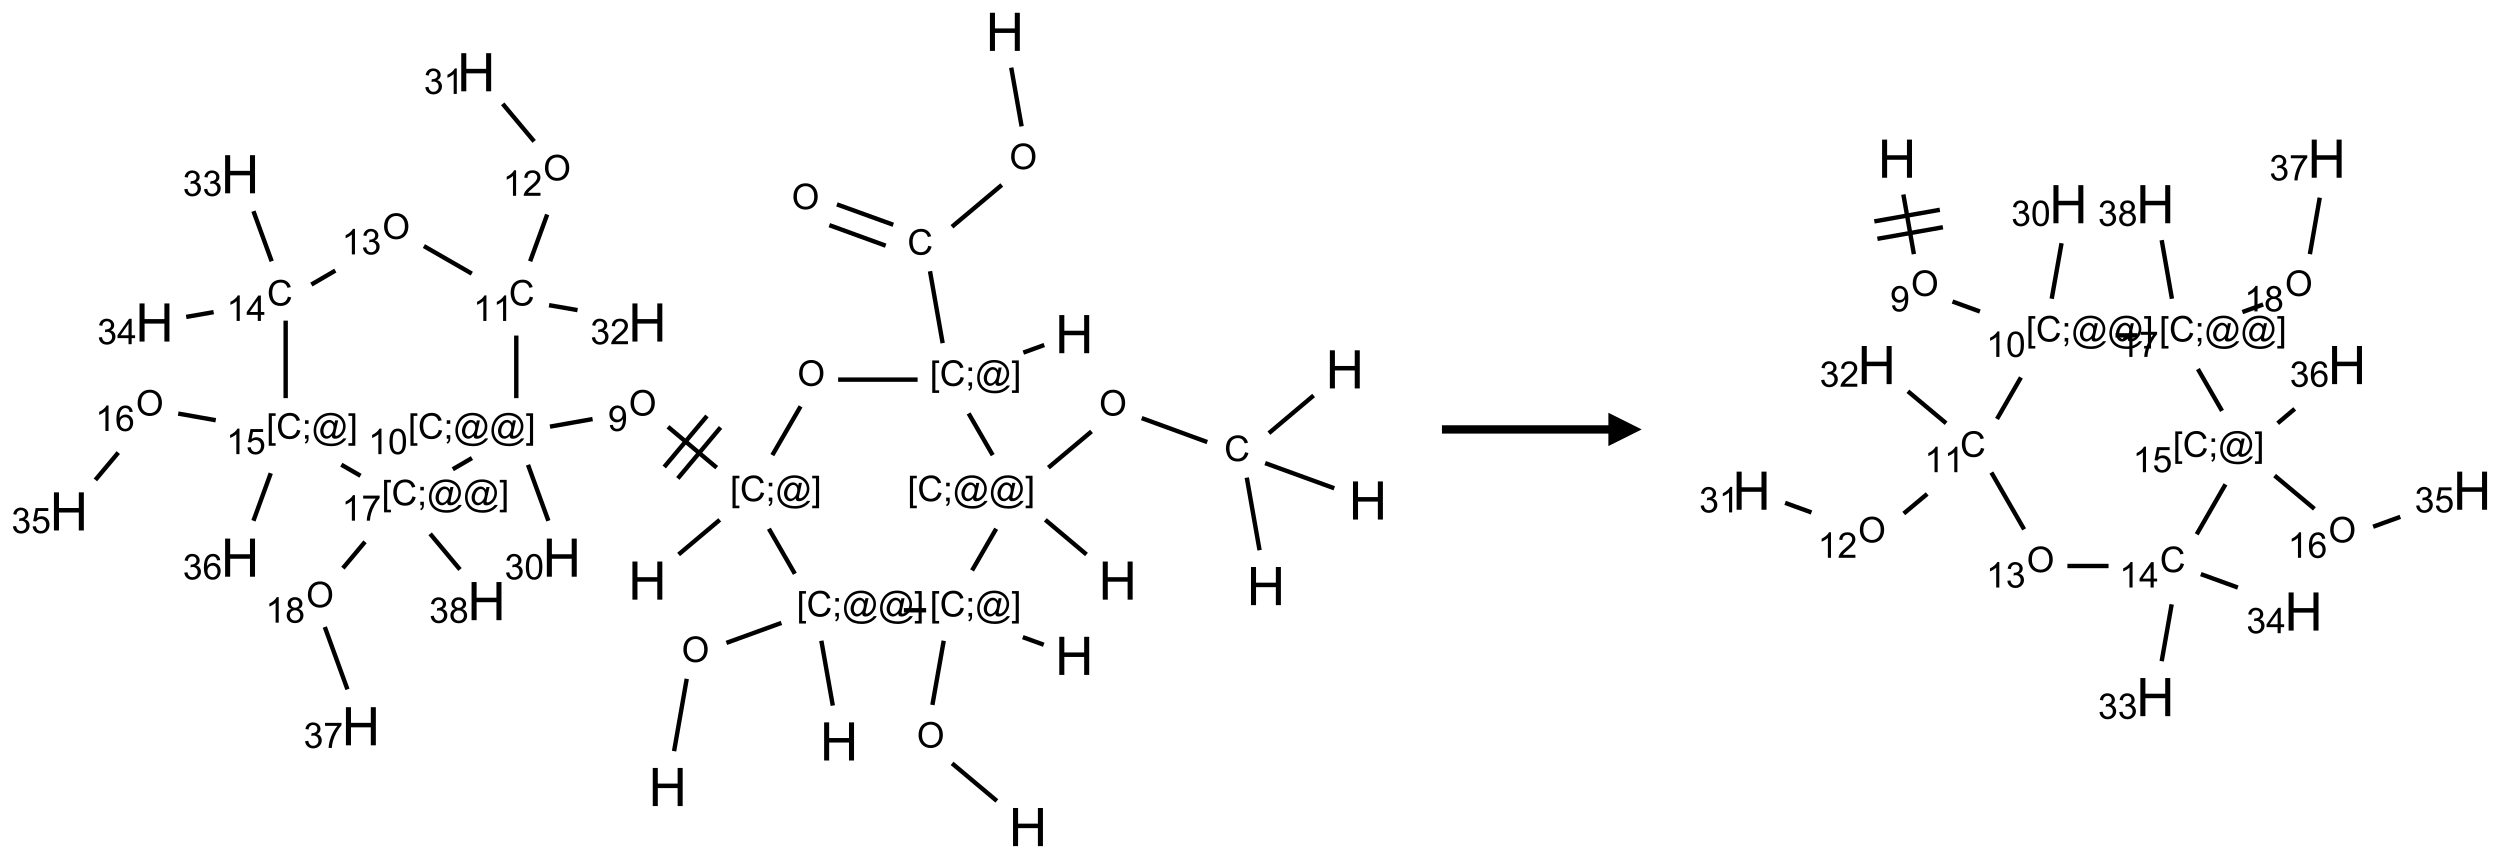 <?xml version="1.0" encoding="UTF-8"?>
<svg xmlns="http://www.w3.org/2000/svg" xmlns:xlink="http://www.w3.org/1999/xlink" width="751" height="258" viewBox="0 0 751 258">
<defs>
<g>
<g id="glyph-0-0">
<path d="M 2 0 L 2 -10 L 10 -10 L 10 0 Z M 2.25 -0.25 L 9.75 -0.25 L 9.75 -9.75 L 2.25 -9.75 Z M 2.25 -0.25 "/>
</g>
<g id="glyph-0-1">
<path d="M 1.281 0 L 1.281 -11.453 L 2.797 -11.453 L 2.797 -6.75 L 8.75 -6.75 L 8.75 -11.453 L 10.266 -11.453 L 10.266 0 L 8.75 0 L 8.75 -5.398 L 2.797 -5.398 L 2.797 0 Z M 1.281 0 "/>
</g>
<g id="glyph-1-0">
<path d="M 1.332 0 L 1.332 -6.668 L 6.668 -6.668 L 6.668 0 Z M 1.5 -0.168 L 6.5 -0.168 L 6.5 -6.5 L 1.5 -6.5 Z M 1.5 -0.168 "/>
</g>
<g id="glyph-1-1">
<path d="M 0.516 -3.719 C 0.516 -4.984 0.855 -5.977 1.535 -6.695 C 2.215 -7.414 3.094 -7.77 4.172 -7.77 C 4.875 -7.77 5.512 -7.602 6.078 -7.266 C 6.645 -6.93 7.074 -6.461 7.371 -5.855 C 7.668 -5.254 7.816 -4.57 7.816 -3.809 C 7.816 -3.035 7.66 -2.34 7.348 -1.73 C 7.035 -1.117 6.594 -0.656 6.02 -0.34 C 5.449 -0.027 4.828 0.129 4.168 0.129 C 3.449 0.129 2.805 -0.043 2.238 -0.391 C 1.672 -0.738 1.246 -1.211 0.953 -1.812 C 0.66 -2.414 0.516 -3.047 0.516 -3.719 Z M 1.559 -3.703 C 1.559 -2.781 1.805 -2.059 2.301 -1.527 C 2.793 -1 3.414 -0.734 4.16 -0.734 C 4.922 -0.734 5.547 -1 6.039 -1.535 C 6.531 -2.07 6.777 -2.828 6.777 -3.812 C 6.777 -4.434 6.672 -4.977 6.461 -5.441 C 6.25 -5.902 5.945 -6.262 5.539 -6.52 C 5.133 -6.773 4.68 -6.902 4.176 -6.902 C 3.461 -6.902 2.848 -6.656 2.332 -6.164 C 1.816 -5.672 1.559 -4.852 1.559 -3.703 Z M 1.559 -3.703 "/>
</g>
<g id="glyph-1-2">
<path d="M 6.27 -2.676 L 7.281 -2.422 C 7.07 -1.594 6.688 -0.961 6.137 -0.523 C 5.586 -0.086 4.914 0.129 4.121 0.129 C 3.297 0.129 2.629 -0.039 2.113 -0.371 C 1.598 -0.707 1.203 -1.191 0.934 -1.828 C 0.664 -2.465 0.531 -3.145 0.531 -3.875 C 0.531 -4.672 0.684 -5.363 0.988 -5.957 C 1.293 -6.547 1.723 -6.996 2.285 -7.305 C 2.844 -7.613 3.461 -7.766 4.137 -7.766 C 4.898 -7.766 5.543 -7.57 6.062 -7.184 C 6.582 -6.793 6.945 -6.246 7.152 -5.543 L 6.156 -5.309 C 5.98 -5.863 5.723 -6.266 5.387 -6.52 C 5.051 -6.773 4.625 -6.902 4.113 -6.902 C 3.527 -6.902 3.039 -6.762 2.645 -6.48 C 2.25 -6.199 1.973 -5.82 1.812 -5.348 C 1.652 -4.871 1.574 -4.383 1.574 -3.879 C 1.574 -3.23 1.668 -2.664 1.855 -2.18 C 2.047 -1.695 2.34 -1.332 2.738 -1.094 C 3.137 -0.855 3.57 -0.734 4.035 -0.734 C 4.602 -0.734 5.082 -0.898 5.473 -1.223 C 5.867 -1.551 6.133 -2.035 6.27 -2.676 Z M 6.27 -2.676 "/>
</g>
<g id="glyph-1-3">
<path d="M 0.723 2.121 L 0.723 -7.637 L 2.793 -7.637 L 2.793 -6.859 L 1.66 -6.859 L 1.66 1.344 L 2.793 1.344 L 2.793 2.121 Z M 0.723 2.121 "/>
</g>
<g id="glyph-1-4">
<path d="M 0.949 -4.465 L 0.949 -5.531 L 2.016 -5.531 L 2.016 -4.465 Z M 0.949 0 L 0.949 -1.066 L 2.016 -1.066 L 2.016 0 C 2.016 0.391 1.945 0.711 1.809 0.949 C 1.668 1.191 1.449 1.379 1.145 1.512 L 0.887 1.109 C 1.082 1.023 1.23 0.895 1.324 0.727 C 1.418 0.559 1.469 0.316 1.48 0 Z M 0.949 0 "/>
</g>
<g id="glyph-1-5">
<path d="M 6.047 -0.848 C 5.82 -0.59 5.57 -0.379 5.289 -0.223 C 5.008 -0.062 4.73 0.016 4.449 0.016 C 4.141 0.016 3.84 -0.074 3.547 -0.254 C 3.254 -0.434 3.02 -0.715 2.836 -1.09 C 2.652 -1.465 2.562 -1.875 2.562 -2.324 C 2.562 -2.875 2.703 -3.43 2.988 -3.98 C 3.27 -4.535 3.621 -4.953 4.043 -5.23 C 4.461 -5.508 4.871 -5.645 5.266 -5.645 C 5.566 -5.645 5.855 -5.566 6.129 -5.41 C 6.402 -5.25 6.641 -5.012 6.84 -4.688 L 7.016 -5.496 L 7.949 -5.496 L 7.199 -2 C 7.094 -1.516 7.043 -1.246 7.043 -1.191 C 7.043 -1.098 7.078 -1.02 7.148 -0.949 C 7.219 -0.883 7.305 -0.848 7.406 -0.848 C 7.59 -0.848 7.832 -0.953 8.129 -1.168 C 8.527 -1.445 8.84 -1.816 9.07 -2.285 C 9.301 -2.75 9.418 -3.234 9.418 -3.73 C 9.418 -4.309 9.27 -4.852 8.973 -5.355 C 8.676 -5.859 8.23 -6.262 7.645 -6.562 C 7.055 -6.863 6.406 -7.016 5.691 -7.016 C 4.879 -7.016 4.137 -6.824 3.465 -6.445 C 2.793 -6.066 2.273 -5.52 1.902 -4.809 C 1.535 -4.098 1.348 -3.34 1.348 -2.527 C 1.348 -1.676 1.535 -0.941 1.902 -0.328 C 2.273 0.285 2.809 0.742 3.508 1.035 C 4.207 1.328 4.984 1.473 5.832 1.473 C 6.742 1.473 7.504 1.32 8.121 1.016 C 8.734 0.711 9.195 0.34 9.5 -0.098 L 10.441 -0.098 C 10.266 0.266 9.961 0.637 9.531 1.016 C 9.102 1.395 8.59 1.695 7.996 1.914 C 7.402 2.133 6.688 2.246 5.848 2.246 C 5.078 2.246 4.367 2.145 3.715 1.949 C 3.066 1.75 2.512 1.453 2.051 1.055 C 1.594 0.656 1.25 0.199 1.016 -0.316 C 0.723 -0.973 0.578 -1.684 0.578 -2.441 C 0.578 -3.289 0.75 -4.098 1.098 -4.863 C 1.523 -5.805 2.125 -6.527 2.902 -7.027 C 3.684 -7.527 4.629 -7.777 5.738 -7.777 C 6.602 -7.777 7.375 -7.602 8.059 -7.246 C 8.746 -6.895 9.285 -6.371 9.684 -5.672 C 10.02 -5.07 10.188 -4.418 10.188 -3.715 C 10.188 -2.707 9.832 -1.812 9.125 -1.031 C 8.492 -0.328 7.801 0.02 7.051 0.02 C 6.812 0.02 6.617 -0.016 6.473 -0.09 C 6.324 -0.16 6.215 -0.266 6.145 -0.402 C 6.102 -0.488 6.066 -0.637 6.047 -0.848 Z M 3.527 -2.262 C 3.527 -1.785 3.641 -1.414 3.863 -1.152 C 4.09 -0.887 4.348 -0.754 4.641 -0.754 C 4.836 -0.754 5.039 -0.812 5.254 -0.93 C 5.469 -1.047 5.676 -1.219 5.871 -1.449 C 6.066 -1.676 6.23 -1.969 6.355 -2.32 C 6.48 -2.672 6.543 -3.027 6.543 -3.379 C 6.543 -3.852 6.426 -4.219 6.191 -4.48 C 5.957 -4.738 5.672 -4.871 5.332 -4.871 C 5.109 -4.871 4.902 -4.812 4.707 -4.699 C 4.512 -4.586 4.32 -4.406 4.137 -4.156 C 3.953 -3.906 3.805 -3.602 3.691 -3.246 C 3.582 -2.887 3.527 -2.559 3.527 -2.262 Z M 3.527 -2.262 "/>
</g>
<g id="glyph-1-6">
<path d="M 2.27 2.121 L 0.203 2.121 L 0.203 1.344 L 1.332 1.344 L 1.332 -6.859 L 0.203 -6.859 L 0.203 -7.637 L 2.27 -7.637 Z M 2.27 2.121 "/>
</g>
<g id="glyph-1-7">
<path d="M 0.582 -1.766 L 1.484 -1.848 C 1.562 -1.426 1.707 -1.117 1.922 -0.926 C 2.137 -0.734 2.414 -0.641 2.75 -0.641 C 3.039 -0.641 3.289 -0.707 3.508 -0.84 C 3.727 -0.973 3.902 -1.148 4.043 -1.367 C 4.18 -1.586 4.297 -1.887 4.391 -2.262 C 4.484 -2.637 4.531 -3.016 4.531 -3.406 C 4.531 -3.449 4.531 -3.512 4.527 -3.594 C 4.34 -3.297 4.082 -3.055 3.758 -2.867 C 3.434 -2.68 3.082 -2.59 2.703 -2.59 C 2.07 -2.59 1.535 -2.816 1.098 -3.277 C 0.66 -3.734 0.441 -4.34 0.441 -5.09 C 0.441 -5.863 0.672 -6.484 1.129 -6.957 C 1.586 -7.43 2.156 -7.668 2.844 -7.668 C 3.34 -7.668 3.793 -7.531 4.207 -7.266 C 4.617 -7 4.93 -6.617 5.145 -6.121 C 5.355 -5.629 5.465 -4.91 5.465 -3.973 C 5.465 -2.996 5.359 -2.223 5.145 -1.645 C 4.934 -1.066 4.617 -0.625 4.199 -0.324 C 3.781 -0.02 3.293 0.129 2.73 0.129 C 2.133 0.129 1.645 -0.035 1.266 -0.367 C 0.887 -0.699 0.66 -1.164 0.582 -1.766 Z M 4.422 -5.137 C 4.422 -5.676 4.277 -6.102 3.992 -6.418 C 3.707 -6.734 3.359 -6.891 2.957 -6.891 C 2.543 -6.891 2.18 -6.719 1.871 -6.379 C 1.562 -6.039 1.406 -5.598 1.406 -5.059 C 1.406 -4.57 1.555 -4.176 1.848 -3.871 C 2.141 -3.566 2.5 -3.418 2.934 -3.418 C 3.367 -3.418 3.723 -3.57 4.004 -3.871 C 4.281 -4.176 4.422 -4.598 4.422 -5.137 Z M 4.422 -5.137 "/>
</g>
<g id="glyph-1-8">
<path d="M 3.973 0 L 3.035 0 L 3.035 -5.973 C 2.809 -5.758 2.516 -5.543 2.148 -5.328 C 1.781 -5.113 1.453 -4.953 1.16 -4.844 L 1.16 -5.75 C 1.684 -5.996 2.145 -6.297 2.535 -6.645 C 2.93 -6.996 3.207 -7.336 3.371 -7.668 L 3.973 -7.668 Z M 3.973 0 "/>
</g>
<g id="glyph-1-9">
<path d="M 0.441 -3.766 C 0.441 -4.668 0.535 -5.395 0.723 -5.945 C 0.906 -6.496 1.184 -6.922 1.551 -7.219 C 1.918 -7.516 2.375 -7.668 2.934 -7.668 C 3.344 -7.668 3.703 -7.586 4.012 -7.418 C 4.32 -7.254 4.574 -7.016 4.777 -6.707 C 4.977 -6.395 5.137 -6.016 5.25 -5.57 C 5.363 -5.125 5.422 -4.523 5.422 -3.766 C 5.422 -2.871 5.328 -2.148 5.145 -1.598 C 4.961 -1.047 4.688 -0.621 4.32 -0.32 C 3.953 -0.02 3.492 0.129 2.934 0.129 C 2.195 0.129 1.617 -0.133 1.199 -0.66 C 0.695 -1.297 0.441 -2.332 0.441 -3.766 Z M 1.406 -3.766 C 1.406 -2.512 1.555 -1.68 1.848 -1.262 C 2.141 -0.848 2.5 -0.641 2.934 -0.641 C 3.363 -0.641 3.727 -0.848 4.02 -1.266 C 4.312 -1.684 4.457 -2.516 4.457 -3.766 C 4.457 -5.023 4.312 -5.859 4.02 -6.27 C 3.727 -6.684 3.359 -6.891 2.922 -6.891 C 2.492 -6.891 2.148 -6.707 1.891 -6.344 C 1.566 -5.879 1.406 -5.02 1.406 -3.766 Z M 1.406 -3.766 "/>
</g>
<g id="glyph-1-10">
<path d="M 0.449 -2.016 L 1.387 -2.141 C 1.492 -1.609 1.676 -1.227 1.934 -0.992 C 2.191 -0.758 2.508 -0.641 2.879 -0.641 C 3.32 -0.641 3.695 -0.793 3.996 -1.098 C 4.301 -1.402 4.453 -1.781 4.453 -2.234 C 4.453 -2.664 4.312 -3.02 4.031 -3.301 C 3.75 -3.578 3.391 -3.719 2.957 -3.719 C 2.781 -3.719 2.562 -3.684 2.297 -3.613 L 2.402 -4.438 C 2.465 -4.43 2.516 -4.426 2.551 -4.426 C 2.949 -4.426 3.312 -4.531 3.629 -4.738 C 3.949 -4.949 4.109 -5.27 4.109 -5.703 C 4.109 -6.047 3.992 -6.332 3.762 -6.559 C 3.527 -6.785 3.227 -6.895 2.859 -6.895 C 2.496 -6.895 2.191 -6.781 1.949 -6.551 C 1.707 -6.324 1.547 -5.98 1.48 -5.52 L 0.543 -5.688 C 0.656 -6.316 0.918 -6.805 1.324 -7.148 C 1.73 -7.492 2.234 -7.668 2.84 -7.668 C 3.254 -7.668 3.641 -7.578 3.988 -7.398 C 4.34 -7.219 4.609 -6.977 4.793 -6.668 C 4.98 -6.359 5.074 -6.031 5.074 -5.684 C 5.074 -5.352 4.984 -5.051 4.809 -4.781 C 4.629 -4.512 4.367 -4.297 4.02 -4.137 C 4.473 -4.031 4.824 -3.816 5.074 -3.488 C 5.324 -3.16 5.449 -2.75 5.449 -2.254 C 5.449 -1.59 5.203 -1.023 4.719 -0.559 C 4.234 -0.098 3.617 0.137 2.875 0.137 C 2.203 0.137 1.648 -0.062 1.207 -0.465 C 0.762 -0.863 0.512 -1.379 0.449 -2.016 Z M 0.449 -2.016 "/>
</g>
<g id="glyph-1-11">
<path d="M 5.371 -0.902 L 5.371 0 L 0.324 0 C 0.316 -0.227 0.352 -0.441 0.434 -0.652 C 0.562 -0.996 0.766 -1.332 1.051 -1.668 C 1.332 -2 1.742 -2.387 2.277 -2.824 C 3.105 -3.504 3.668 -4.043 3.957 -4.441 C 4.25 -4.84 4.395 -5.215 4.395 -5.566 C 4.395 -5.938 4.262 -6.254 3.996 -6.508 C 3.73 -6.762 3.387 -6.891 2.957 -6.891 C 2.508 -6.891 2.145 -6.754 1.875 -6.484 C 1.605 -6.215 1.469 -5.84 1.465 -5.359 L 0.5 -5.457 C 0.566 -6.176 0.812 -6.727 1.246 -7.102 C 1.676 -7.477 2.254 -7.668 2.98 -7.668 C 3.711 -7.668 4.293 -7.465 4.719 -7.059 C 5.145 -6.652 5.359 -6.148 5.359 -5.547 C 5.359 -5.242 5.297 -4.941 5.172 -4.645 C 5.047 -4.352 4.84 -4.039 4.551 -3.715 C 4.262 -3.387 3.777 -2.938 3.105 -2.371 C 2.543 -1.898 2.18 -1.578 2.02 -1.41 C 1.859 -1.242 1.73 -1.07 1.625 -0.902 Z M 5.371 -0.902 "/>
</g>
<g id="glyph-1-12">
<path d="M 3.449 0 L 3.449 -1.828 L 0.137 -1.828 L 0.137 -2.688 L 3.621 -7.637 L 4.387 -7.637 L 4.387 -2.688 L 5.418 -2.688 L 5.418 -1.828 L 4.387 -1.828 L 4.387 0 Z M 3.449 -2.688 L 3.449 -6.129 L 1.059 -2.688 Z M 3.449 -2.688 "/>
</g>
<g id="glyph-1-13">
<path d="M 0.441 -2 L 1.426 -2.082 C 1.5 -1.605 1.668 -1.242 1.934 -1.004 C 2.199 -0.762 2.52 -0.641 2.895 -0.641 C 3.348 -0.641 3.73 -0.812 4.043 -1.152 C 4.355 -1.492 4.512 -1.941 4.512 -2.504 C 4.512 -3.039 4.359 -3.461 4.059 -3.77 C 3.758 -4.078 3.367 -4.234 2.879 -4.234 C 2.578 -4.234 2.305 -4.164 2.062 -4.027 C 1.82 -3.891 1.629 -3.715 1.488 -3.496 L 0.609 -3.609 L 1.348 -7.531 L 5.145 -7.531 L 5.145 -6.637 L 2.098 -6.637 L 1.688 -4.582 C 2.145 -4.902 2.625 -5.062 3.129 -5.062 C 3.797 -5.062 4.359 -4.832 4.816 -4.371 C 5.277 -3.91 5.504 -3.312 5.504 -2.59 C 5.504 -1.898 5.305 -1.301 4.902 -0.797 C 4.41 -0.18 3.742 0.129 2.895 0.129 C 2.199 0.129 1.633 -0.062 1.195 -0.453 C 0.758 -0.844 0.504 -1.359 0.441 -2 Z M 0.441 -2 "/>
</g>
<g id="glyph-1-14">
<path d="M 5.309 -5.766 L 4.375 -5.691 C 4.293 -6.059 4.172 -6.328 4.02 -6.496 C 3.766 -6.762 3.453 -6.895 3.082 -6.895 C 2.785 -6.895 2.523 -6.812 2.297 -6.645 C 2 -6.43 1.77 -6.117 1.598 -5.703 C 1.43 -5.289 1.34 -4.703 1.332 -3.938 C 1.559 -4.281 1.836 -4.535 2.16 -4.703 C 2.488 -4.871 2.828 -4.953 3.188 -4.953 C 3.812 -4.953 4.344 -4.723 4.785 -4.262 C 5.223 -3.801 5.441 -3.207 5.441 -2.48 C 5.441 -2 5.34 -1.555 5.133 -1.145 C 4.926 -0.73 4.641 -0.418 4.281 -0.199 C 3.922 0.02 3.512 0.129 3.051 0.129 C 2.27 0.129 1.633 -0.156 1.141 -0.73 C 0.648 -1.305 0.402 -2.254 0.402 -3.574 C 0.402 -5.051 0.672 -6.121 1.219 -6.793 C 1.695 -7.375 2.336 -7.668 3.141 -7.668 C 3.742 -7.668 4.234 -7.5 4.617 -7.16 C 5 -6.824 5.23 -6.359 5.309 -5.766 Z M 1.48 -2.473 C 1.48 -2.152 1.547 -1.844 1.684 -1.547 C 1.82 -1.25 2.016 -1.027 2.262 -0.871 C 2.508 -0.719 2.766 -0.641 3.035 -0.641 C 3.434 -0.641 3.773 -0.801 4.059 -1.121 C 4.344 -1.441 4.484 -1.875 4.484 -2.422 C 4.484 -2.949 4.344 -3.367 4.062 -3.668 C 3.781 -3.973 3.426 -4.125 3 -4.125 C 2.578 -4.125 2.219 -3.973 1.922 -3.668 C 1.625 -3.363 1.48 -2.969 1.48 -2.473 Z M 1.48 -2.473 "/>
</g>
<g id="glyph-1-15">
<path d="M 0.504 -6.637 L 0.504 -7.535 L 5.449 -7.535 L 5.449 -6.809 C 4.961 -6.289 4.48 -5.602 4.004 -4.746 C 3.527 -3.887 3.156 -3.004 2.895 -2.098 C 2.707 -1.461 2.59 -0.762 2.535 0 L 1.574 0 C 1.582 -0.602 1.703 -1.328 1.926 -2.176 C 2.152 -3.027 2.477 -3.848 2.898 -4.637 C 3.32 -5.426 3.77 -6.094 4.246 -6.637 Z M 0.504 -6.637 "/>
</g>
<g id="glyph-1-16">
<path d="M 1.887 -4.141 C 1.496 -4.281 1.207 -4.484 1.02 -4.75 C 0.832 -5.016 0.738 -5.328 0.738 -5.699 C 0.738 -6.254 0.938 -6.719 1.34 -7.098 C 1.738 -7.477 2.27 -7.668 2.934 -7.668 C 3.598 -7.668 4.137 -7.473 4.543 -7.086 C 4.949 -6.699 5.152 -6.227 5.152 -5.672 C 5.152 -5.316 5.059 -5.008 4.871 -4.746 C 4.688 -4.484 4.406 -4.281 4.027 -4.141 C 4.496 -3.988 4.852 -3.742 5.098 -3.402 C 5.34 -3.062 5.465 -2.656 5.465 -2.184 C 5.465 -1.531 5.234 -0.98 4.77 -0.535 C 4.309 -0.09 3.703 0.129 2.949 0.129 C 2.195 0.129 1.586 -0.094 1.125 -0.539 C 0.664 -0.984 0.434 -1.543 0.434 -2.207 C 0.434 -2.703 0.559 -3.121 0.809 -3.457 C 1.062 -3.793 1.422 -4.02 1.887 -4.141 Z M 1.699 -5.73 C 1.699 -5.367 1.812 -5.074 2.047 -4.844 C 2.281 -4.613 2.582 -4.5 2.953 -4.5 C 3.312 -4.5 3.609 -4.613 3.84 -4.84 C 4.07 -5.066 4.188 -5.348 4.188 -5.676 C 4.188 -6.02 4.07 -6.309 3.832 -6.543 C 3.594 -6.777 3.297 -6.895 2.941 -6.895 C 2.586 -6.895 2.289 -6.781 2.051 -6.551 C 1.816 -6.324 1.699 -6.047 1.699 -5.73 Z M 1.395 -2.203 C 1.395 -1.938 1.461 -1.676 1.586 -1.426 C 1.711 -1.176 1.902 -0.984 2.152 -0.848 C 2.402 -0.711 2.672 -0.641 2.957 -0.641 C 3.406 -0.641 3.777 -0.785 4.066 -1.074 C 4.359 -1.363 4.504 -1.727 4.504 -2.172 C 4.504 -2.625 4.355 -2.996 4.055 -3.293 C 3.754 -3.586 3.379 -3.734 2.926 -3.734 C 2.484 -3.734 2.121 -3.59 1.832 -3.297 C 1.543 -3.004 1.395 -2.641 1.395 -2.203 Z M 1.395 -2.203 "/>
</g>
</g>
</defs>
<path fill="none" stroke-width="0.033" stroke-linecap="butt" stroke-linejoin="miter" stroke="rgb(0%, 0%, 0%)" stroke-opacity="1" stroke-miterlimit="10" d="M 7.077 0.269 L 7.155 0.71 " transform="matrix(40, 0, 0, 40, 20.693, 9.561)"/>
<path fill="none" stroke-width="0.033" stroke-linecap="butt" stroke-linejoin="miter" stroke="rgb(0%, 0%, 0%)" stroke-opacity="1" stroke-miterlimit="10" d="M 7.006 1.15 L 6.632 1.464 " transform="matrix(40, 0, 0, 40, 20.693, 9.561)"/>
<path fill="none" stroke-width="0.033" stroke-linecap="butt" stroke-linejoin="miter" stroke="rgb(0%, 0%, 0%)" stroke-opacity="1" stroke-miterlimit="10" d="M 6.191 1.449 L 5.768 1.296 " transform="matrix(40, 0, 0, 40, 20.693, 9.561)"/>
<path fill="none" stroke-width="0.033" stroke-linecap="butt" stroke-linejoin="miter" stroke="rgb(0%, 0%, 0%)" stroke-opacity="1" stroke-miterlimit="10" d="M 6.134 1.606 L 5.711 1.452 " transform="matrix(40, 0, 0, 40, 20.693, 9.561)"/>
<path fill="none" stroke-width="0.033" stroke-linecap="butt" stroke-linejoin="miter" stroke="rgb(0%, 0%, 0%)" stroke-opacity="1" stroke-miterlimit="10" d="M 6.467 1.798 L 6.562 2.338 " transform="matrix(40, 0, 0, 40, 20.693, 9.561)"/>
<path fill="none" stroke-width="0.033" stroke-linecap="butt" stroke-linejoin="miter" stroke="rgb(0%, 0%, 0%)" stroke-opacity="1" stroke-miterlimit="10" d="M 7.168 2.409 L 7.325 2.352 " transform="matrix(40, 0, 0, 40, 20.693, 9.561)"/>
<path fill="none" stroke-width="0.033" stroke-linecap="butt" stroke-linejoin="miter" stroke="rgb(0%, 0%, 0%)" stroke-opacity="1" stroke-miterlimit="10" d="M 6.374 2.612 L 5.777 2.612 " transform="matrix(40, 0, 0, 40, 20.693, 9.561)"/>
<path fill="none" stroke-width="0.033" stroke-linecap="butt" stroke-linejoin="miter" stroke="rgb(0%, 0%, 0%)" stroke-opacity="1" stroke-miterlimit="10" d="M 5.495 2.813 L 5.283 3.179 " transform="matrix(40, 0, 0, 40, 20.693, 9.561)"/>
<path fill="none" stroke-width="0.033" stroke-linecap="butt" stroke-linejoin="miter" stroke="rgb(0%, 0%, 0%)" stroke-opacity="1" stroke-miterlimit="10" d="M 4.888 3.665 L 4.579 3.925 " transform="matrix(40, 0, 0, 40, 20.693, 9.561)"/>
<path fill="none" stroke-width="0.033" stroke-linecap="butt" stroke-linejoin="miter" stroke="rgb(0%, 0%, 0%)" stroke-opacity="1" stroke-miterlimit="10" d="M 4.865 3.273 L 4.499 2.966 " transform="matrix(40, 0, 0, 40, 20.693, 9.561)"/>
<path fill="none" stroke-width="0.033" stroke-linecap="butt" stroke-linejoin="miter" stroke="rgb(0%, 0%, 0%)" stroke-opacity="1" stroke-miterlimit="10" d="M 4.792 2.885 L 4.471 3.268 " transform="matrix(40, 0, 0, 40, 20.693, 9.561)"/>
<path fill="none" stroke-width="0.033" stroke-linecap="butt" stroke-linejoin="miter" stroke="rgb(0%, 0%, 0%)" stroke-opacity="1" stroke-miterlimit="10" d="M 4.894 2.971 L 4.573 3.354 " transform="matrix(40, 0, 0, 40, 20.693, 9.561)"/>
<path fill="none" stroke-width="0.033" stroke-linecap="butt" stroke-linejoin="miter" stroke="rgb(0%, 0%, 0%)" stroke-opacity="1" stroke-miterlimit="10" d="M 3.933 2.908 L 3.613 2.965 " transform="matrix(40, 0, 0, 40, 20.693, 9.561)"/>
<path fill="none" stroke-width="0.033" stroke-linecap="butt" stroke-linejoin="miter" stroke="rgb(0%, 0%, 0%)" stroke-opacity="1" stroke-miterlimit="10" d="M 3.448 3.252 L 3.601 3.672 " transform="matrix(40, 0, 0, 40, 20.693, 9.561)"/>
<path fill="none" stroke-width="0.033" stroke-linecap="butt" stroke-linejoin="miter" stroke="rgb(0%, 0%, 0%)" stroke-opacity="1" stroke-miterlimit="10" d="M 3.36 2.751 L 3.36 2.281 " transform="matrix(40, 0, 0, 40, 20.693, 9.561)"/>
<path fill="none" stroke-width="0.033" stroke-linecap="butt" stroke-linejoin="miter" stroke="rgb(0%, 0%, 0%)" stroke-opacity="1" stroke-miterlimit="10" d="M 3.464 1.723 L 3.592 1.372 " transform="matrix(40, 0, 0, 40, 20.693, 9.561)"/>
<path fill="none" stroke-width="0.033" stroke-linecap="butt" stroke-linejoin="miter" stroke="rgb(0%, 0%, 0%)" stroke-opacity="1" stroke-miterlimit="10" d="M 3.494 0.823 L 3.258 0.541 " transform="matrix(40, 0, 0, 40, 20.693, 9.561)"/>
<path fill="none" stroke-width="0.033" stroke-linecap="butt" stroke-linejoin="miter" stroke="rgb(0%, 0%, 0%)" stroke-opacity="1" stroke-miterlimit="10" d="M 3.606 2.053 L 3.82 2.09 " transform="matrix(40, 0, 0, 40, 20.693, 9.561)"/>
<path fill="none" stroke-width="0.033" stroke-linecap="butt" stroke-linejoin="miter" stroke="rgb(0%, 0%, 0%)" stroke-opacity="1" stroke-miterlimit="10" d="M 3.026 1.816 L 2.666 1.609 " transform="matrix(40, 0, 0, 40, 20.693, 9.561)"/>
<path fill="none" stroke-width="0.033" stroke-linecap="butt" stroke-linejoin="miter" stroke="rgb(0%, 0%, 0%)" stroke-opacity="1" stroke-miterlimit="10" d="M 2.001 1.793 L 1.821 1.898 " transform="matrix(40, 0, 0, 40, 20.693, 9.561)"/>
<path fill="none" stroke-width="0.033" stroke-linecap="butt" stroke-linejoin="miter" stroke="rgb(0%, 0%, 0%)" stroke-opacity="1" stroke-miterlimit="10" d="M 1.523 1.723 L 1.386 1.347 " transform="matrix(40, 0, 0, 40, 20.693, 9.561)"/>
<path fill="none" stroke-width="0.033" stroke-linecap="butt" stroke-linejoin="miter" stroke="rgb(0%, 0%, 0%)" stroke-opacity="1" stroke-miterlimit="10" d="M 1.087 2.105 L 0.881 2.141 " transform="matrix(40, 0, 0, 40, 20.693, 9.561)"/>
<path fill="none" stroke-width="0.033" stroke-linecap="butt" stroke-linejoin="miter" stroke="rgb(0%, 0%, 0%)" stroke-opacity="1" stroke-miterlimit="10" d="M 1.628 2.169 L 1.628 2.751 " transform="matrix(40, 0, 0, 40, 20.693, 9.561)"/>
<path fill="none" stroke-width="0.033" stroke-linecap="butt" stroke-linejoin="miter" stroke="rgb(0%, 0%, 0%)" stroke-opacity="1" stroke-miterlimit="10" d="M 1.103 2.917 L 0.821 2.867 " transform="matrix(40, 0, 0, 40, 20.693, 9.561)"/>
<path fill="none" stroke-width="0.033" stroke-linecap="butt" stroke-linejoin="miter" stroke="rgb(0%, 0%, 0%)" stroke-opacity="1" stroke-miterlimit="10" d="M 0.371 3.16 L 0.199 3.365 " transform="matrix(40, 0, 0, 40, 20.693, 9.561)"/>
<path fill="none" stroke-width="0.033" stroke-linecap="butt" stroke-linejoin="miter" stroke="rgb(0%, 0%, 0%)" stroke-opacity="1" stroke-miterlimit="10" d="M 1.516 3.315 L 1.386 3.672 " transform="matrix(40, 0, 0, 40, 20.693, 9.561)"/>
<path fill="none" stroke-width="0.033" stroke-linecap="butt" stroke-linejoin="miter" stroke="rgb(0%, 0%, 0%)" stroke-opacity="1" stroke-miterlimit="10" d="M 2.046 3.251 L 2.19 3.334 " transform="matrix(40, 0, 0, 40, 20.693, 9.561)"/>
<path fill="none" stroke-width="0.033" stroke-linecap="butt" stroke-linejoin="miter" stroke="rgb(0%, 0%, 0%)" stroke-opacity="1" stroke-miterlimit="10" d="M 2.883 3.285 L 3.027 3.201 " transform="matrix(40, 0, 0, 40, 20.693, 9.561)"/>
<path fill="none" stroke-width="0.033" stroke-linecap="butt" stroke-linejoin="miter" stroke="rgb(0%, 0%, 0%)" stroke-opacity="1" stroke-miterlimit="10" d="M 2.224 3.83 L 2.058 4.028 " transform="matrix(40, 0, 0, 40, 20.693, 9.561)"/>
<path fill="none" stroke-width="0.033" stroke-linecap="butt" stroke-linejoin="miter" stroke="rgb(0%, 0%, 0%)" stroke-opacity="1" stroke-miterlimit="10" d="M 1.922 4.47 L 2.092 4.938 " transform="matrix(40, 0, 0, 40, 20.693, 9.561)"/>
<path fill="none" stroke-width="0.033" stroke-linecap="butt" stroke-linejoin="miter" stroke="rgb(0%, 0%, 0%)" stroke-opacity="1" stroke-miterlimit="10" d="M 2.713 3.77 L 2.937 4.038 " transform="matrix(40, 0, 0, 40, 20.693, 9.561)"/>
<path fill="none" stroke-width="0.033" stroke-linecap="butt" stroke-linejoin="miter" stroke="rgb(0%, 0%, 0%)" stroke-opacity="1" stroke-miterlimit="10" d="M 5.257 3.732 L 5.452 4.07 " transform="matrix(40, 0, 0, 40, 20.693, 9.561)"/>
<path fill="none" stroke-width="0.033" stroke-linecap="butt" stroke-linejoin="miter" stroke="rgb(0%, 0%, 0%)" stroke-opacity="1" stroke-miterlimit="10" d="M 5.651 4.573 L 5.737 5.06 " transform="matrix(40, 0, 0, 40, 20.693, 9.561)"/>
<path fill="none" stroke-width="0.033" stroke-linecap="butt" stroke-linejoin="miter" stroke="rgb(0%, 0%, 0%)" stroke-opacity="1" stroke-miterlimit="10" d="M 5.351 4.439 L 4.938 4.589 " transform="matrix(40, 0, 0, 40, 20.693, 9.561)"/>
<path fill="none" stroke-width="0.033" stroke-linecap="butt" stroke-linejoin="miter" stroke="rgb(0%, 0%, 0%)" stroke-opacity="1" stroke-miterlimit="10" d="M 4.64 4.859 L 4.545 5.402 " transform="matrix(40, 0, 0, 40, 20.693, 9.561)"/>
<path fill="none" stroke-width="0.033" stroke-linecap="butt" stroke-linejoin="miter" stroke="rgb(0%, 0%, 0%)" stroke-opacity="1" stroke-miterlimit="10" d="M 6.271 4.344 L 6.438 4.344 " transform="matrix(40, 0, 0, 40, 20.693, 9.561)"/>
<path fill="none" stroke-width="0.033" stroke-linecap="butt" stroke-linejoin="miter" stroke="rgb(0%, 0%, 0%)" stroke-opacity="1" stroke-miterlimit="10" d="M 7.164 4.546 L 7.321 4.603 " transform="matrix(40, 0, 0, 40, 20.693, 9.561)"/>
<path fill="none" stroke-width="0.033" stroke-linecap="butt" stroke-linejoin="miter" stroke="rgb(0%, 0%, 0%)" stroke-opacity="1" stroke-miterlimit="10" d="M 6.57 4.573 L 6.485 5.055 " transform="matrix(40, 0, 0, 40, 20.693, 9.561)"/>
<path fill="none" stroke-width="0.033" stroke-linecap="butt" stroke-linejoin="miter" stroke="rgb(0%, 0%, 0%)" stroke-opacity="1" stroke-miterlimit="10" d="M 6.633 5.494 L 6.969 5.776 " transform="matrix(40, 0, 0, 40, 20.693, 9.561)"/>
<path fill="none" stroke-width="0.033" stroke-linecap="butt" stroke-linejoin="miter" stroke="rgb(0%, 0%, 0%)" stroke-opacity="1" stroke-miterlimit="10" d="M 6.783 4.045 L 6.964 3.732 " transform="matrix(40, 0, 0, 40, 20.693, 9.561)"/>
<path fill="none" stroke-width="0.033" stroke-linecap="butt" stroke-linejoin="miter" stroke="rgb(0%, 0%, 0%)" stroke-opacity="1" stroke-miterlimit="10" d="M 6.938 3.179 L 6.757 2.866 " transform="matrix(40, 0, 0, 40, 20.693, 9.561)"/>
<path fill="none" stroke-width="0.033" stroke-linecap="butt" stroke-linejoin="miter" stroke="rgb(0%, 0%, 0%)" stroke-opacity="1" stroke-miterlimit="10" d="M 7.333 3.665 L 7.642 3.925 " transform="matrix(40, 0, 0, 40, 20.693, 9.561)"/>
<path fill="none" stroke-width="0.033" stroke-linecap="butt" stroke-linejoin="miter" stroke="rgb(0%, 0%, 0%)" stroke-opacity="1" stroke-miterlimit="10" d="M 7.356 3.273 L 7.68 3.001 " transform="matrix(40, 0, 0, 40, 20.693, 9.561)"/>
<path fill="none" stroke-width="0.033" stroke-linecap="butt" stroke-linejoin="miter" stroke="rgb(0%, 0%, 0%)" stroke-opacity="1" stroke-miterlimit="10" d="M 8.057 2.901 L 8.549 3.081 " transform="matrix(40, 0, 0, 40, 20.693, 9.561)"/>
<path fill="none" stroke-width="0.033" stroke-linecap="butt" stroke-linejoin="miter" stroke="rgb(0%, 0%, 0%)" stroke-opacity="1" stroke-miterlimit="10" d="M 8.846 3.348 L 8.942 3.893 " transform="matrix(40, 0, 0, 40, 20.693, 9.561)"/>
<path fill="none" stroke-width="0.033" stroke-linecap="butt" stroke-linejoin="miter" stroke="rgb(0%, 0%, 0%)" stroke-opacity="1" stroke-miterlimit="10" d="M 9.012 3.014 L 9.348 2.731 " transform="matrix(40, 0, 0, 40, 20.693, 9.561)"/>
<path fill="none" stroke-width="0.033" stroke-linecap="butt" stroke-linejoin="miter" stroke="rgb(0%, 0%, 0%)" stroke-opacity="1" stroke-miterlimit="10" d="M 8.984 3.239 L 9.503 3.428 " transform="matrix(40, 0, 0, 40, 20.693, 9.561)"/>
<g fill="rgb(0%, 0%, 0%)" fill-opacity="1">
<use xlink:href="#glyph-0-1" x="296.09" y="15.289"/>
</g>
<g fill="rgb(0%, 0%, 0%)" fill-opacity="1">
<use xlink:href="#glyph-1-1" x="303.23" y="50.801"/>
</g>
<g fill="rgb(0%, 0%, 0%)" fill-opacity="1">
<use xlink:href="#glyph-1-2" x="272.574" y="76.508"/>
</g>
<g fill="rgb(0%, 0%, 0%)" fill-opacity="1">
<use xlink:href="#glyph-1-1" x="237.824" y="62.832"/>
</g>
<g fill="rgb(0%, 0%, 0%)" fill-opacity="1">
<use xlink:href="#glyph-1-3" x="279.324" y="115.91"/>
<use xlink:href="#glyph-1-2" x="282.288" y="115.91"/>
<use xlink:href="#glyph-1-4" x="289.991" y="115.91"/>
<use xlink:href="#glyph-1-5" x="292.954" y="115.91"/>
<use xlink:href="#glyph-1-6" x="303.783" y="115.91"/>
</g>
<g fill="rgb(0%, 0%, 0%)" fill-opacity="1">
<use xlink:href="#glyph-0-1" x="316.93" y="106.102"/>
</g>
<g fill="rgb(0%, 0%, 0%)" fill-opacity="1">
<use xlink:href="#glyph-1-1" x="239.535" y="115.906"/>
</g>
<g fill="rgb(0%, 0%, 0%)" fill-opacity="1">
<use xlink:href="#glyph-1-3" x="219.324" y="150.551"/>
<use xlink:href="#glyph-1-2" x="222.288" y="150.551"/>
<use xlink:href="#glyph-1-4" x="229.991" y="150.551"/>
<use xlink:href="#glyph-1-5" x="232.954" y="150.551"/>
<use xlink:href="#glyph-1-6" x="243.783" y="150.551"/>
</g>
<g fill="rgb(0%, 0%, 0%)" fill-opacity="1">
<use xlink:href="#glyph-0-1" x="188.699" y="180.137"/>
</g>
<g fill="rgb(0%, 0%, 0%)" fill-opacity="1">
<use xlink:href="#glyph-1-1" x="188.895" y="124.836"/>
</g>
<g fill="rgb(0%, 0%, 0%)" fill-opacity="1">
<use xlink:href="#glyph-1-7" x="182.609" y="129.469"/>
</g>
<g fill="rgb(0%, 0%, 0%)" fill-opacity="1">
<use xlink:href="#glyph-1-3" x="122.582" y="131.785"/>
<use xlink:href="#glyph-1-2" x="125.546" y="131.785"/>
<use xlink:href="#glyph-1-4" x="133.249" y="131.785"/>
<use xlink:href="#glyph-1-5" x="136.212" y="131.785"/>
<use xlink:href="#glyph-1-5" x="147.04" y="131.785"/>
<use xlink:href="#glyph-1-6" x="157.868" y="131.785"/>
</g>
<g fill="rgb(0%, 0%, 0%)" fill-opacity="1">
<use xlink:href="#glyph-1-8" x="110.621" y="136.414"/>
<use xlink:href="#glyph-1-9" x="116.553" y="136.414"/>
</g>
<g fill="rgb(0%, 0%, 0%)" fill-opacity="1">
<use xlink:href="#glyph-0-1" x="162.988" y="173.246"/>
</g>
<g fill="rgb(0%, 0%, 0%)" fill-opacity="1">
<use xlink:href="#glyph-1-10" x="151.578" y="174.039"/>
<use xlink:href="#glyph-1-9" x="157.51" y="174.039"/>
</g>
<g fill="rgb(0%, 0%, 0%)" fill-opacity="1">
<use xlink:href="#glyph-1-2" x="152.863" y="91.777"/>
</g>
<g fill="rgb(0%, 0%, 0%)" fill-opacity="1">
<use xlink:href="#glyph-1-8" x="142.152" y="96.414"/>
<use xlink:href="#glyph-1-8" x="148.085" y="96.414"/>
</g>
<g fill="rgb(0%, 0%, 0%)" fill-opacity="1">
<use xlink:href="#glyph-1-1" x="163.184" y="54.191"/>
</g>
<g fill="rgb(0%, 0%, 0%)" fill-opacity="1">
<use xlink:href="#glyph-1-8" x="151.059" y="58.824"/>
<use xlink:href="#glyph-1-11" x="156.991" y="58.824"/>
</g>
<g fill="rgb(0%, 0%, 0%)" fill-opacity="1">
<use xlink:href="#glyph-0-1" x="137.277" y="27.43"/>
</g>
<g fill="rgb(0%, 0%, 0%)" fill-opacity="1">
<use xlink:href="#glyph-1-10" x="127.316" y="28.223"/>
<use xlink:href="#glyph-1-8" x="133.249" y="28.223"/>
</g>
<g fill="rgb(0%, 0%, 0%)" fill-opacity="1">
<use xlink:href="#glyph-0-1" x="188.699" y="102.605"/>
</g>
<g fill="rgb(0%, 0%, 0%)" fill-opacity="1">
<use xlink:href="#glyph-1-10" x="177.344" y="103.398"/>
<use xlink:href="#glyph-1-11" x="183.276" y="103.398"/>
</g>
<g fill="rgb(0%, 0%, 0%)" fill-opacity="1">
<use xlink:href="#glyph-1-1" x="114.859" y="71.781"/>
</g>
<g fill="rgb(0%, 0%, 0%)" fill-opacity="1">
<use xlink:href="#glyph-1-8" x="102.66" y="76.414"/>
<use xlink:href="#glyph-1-10" x="108.592" y="76.414"/>
</g>
<g fill="rgb(0%, 0%, 0%)" fill-opacity="1">
<use xlink:href="#glyph-1-2" x="80.203" y="91.777"/>
</g>
<g fill="rgb(0%, 0%, 0%)" fill-opacity="1">
<use xlink:href="#glyph-1-8" x="68.051" y="96.414"/>
<use xlink:href="#glyph-1-12" x="73.983" y="96.414"/>
</g>
<g fill="rgb(0%, 0%, 0%)" fill-opacity="1">
<use xlink:href="#glyph-0-1" x="66.344" y="58.07"/>
</g>
<g fill="rgb(0%, 0%, 0%)" fill-opacity="1">
<use xlink:href="#glyph-1-10" x="54.91" y="58.863"/>
<use xlink:href="#glyph-1-10" x="60.842" y="58.863"/>
</g>
<g fill="rgb(0%, 0%, 0%)" fill-opacity="1">
<use xlink:href="#glyph-0-1" x="40.633" y="102.605"/>
</g>
<g fill="rgb(0%, 0%, 0%)" fill-opacity="1">
<use xlink:href="#glyph-1-10" x="29.23" y="103.398"/>
<use xlink:href="#glyph-1-12" x="35.163" y="103.398"/>
</g>
<g fill="rgb(0%, 0%, 0%)" fill-opacity="1">
<use xlink:href="#glyph-1-3" x="80.008" y="131.785"/>
<use xlink:href="#glyph-1-2" x="82.971" y="131.785"/>
<use xlink:href="#glyph-1-4" x="90.674" y="131.785"/>
<use xlink:href="#glyph-1-5" x="93.638" y="131.785"/>
<use xlink:href="#glyph-1-6" x="104.466" y="131.785"/>
</g>
<g fill="rgb(0%, 0%, 0%)" fill-opacity="1">
<use xlink:href="#glyph-1-8" x="67.961" y="136.414"/>
<use xlink:href="#glyph-1-13" x="73.893" y="136.414"/>
</g>
<g fill="rgb(0%, 0%, 0%)" fill-opacity="1">
<use xlink:href="#glyph-1-1" x="40.828" y="124.836"/>
</g>
<g fill="rgb(0%, 0%, 0%)" fill-opacity="1">
<use xlink:href="#glyph-1-8" x="28.633" y="129.469"/>
<use xlink:href="#glyph-1-14" x="34.565" y="129.469"/>
</g>
<g fill="rgb(0%, 0%, 0%)" fill-opacity="1">
<use xlink:href="#glyph-0-1" x="14.922" y="159.355"/>
</g>
<g fill="rgb(0%, 0%, 0%)" fill-opacity="1">
<use xlink:href="#glyph-1-10" x="3.43" y="160.148"/>
<use xlink:href="#glyph-1-13" x="9.362" y="160.148"/>
</g>
<g fill="rgb(0%, 0%, 0%)" fill-opacity="1">
<use xlink:href="#glyph-0-1" x="66.344" y="173.246"/>
</g>
<g fill="rgb(0%, 0%, 0%)" fill-opacity="1">
<use xlink:href="#glyph-1-10" x="54.914" y="174.039"/>
<use xlink:href="#glyph-1-14" x="60.846" y="174.039"/>
</g>
<g fill="rgb(0%, 0%, 0%)" fill-opacity="1">
<use xlink:href="#glyph-1-3" x="114.648" y="151.785"/>
<use xlink:href="#glyph-1-2" x="117.612" y="151.785"/>
<use xlink:href="#glyph-1-4" x="125.315" y="151.785"/>
<use xlink:href="#glyph-1-5" x="128.279" y="151.785"/>
<use xlink:href="#glyph-1-5" x="139.107" y="151.785"/>
<use xlink:href="#glyph-1-6" x="149.935" y="151.785"/>
</g>
<g fill="rgb(0%, 0%, 0%)" fill-opacity="1">
<use xlink:href="#glyph-1-8" x="102.66" y="156.414"/>
<use xlink:href="#glyph-1-15" x="108.592" y="156.414"/>
</g>
<g fill="rgb(0%, 0%, 0%)" fill-opacity="1">
<use xlink:href="#glyph-1-1" x="91.973" y="182.422"/>
</g>
<g fill="rgb(0%, 0%, 0%)" fill-opacity="1">
<use xlink:href="#glyph-1-8" x="79.758" y="187.055"/>
<use xlink:href="#glyph-1-16" x="85.69" y="187.055"/>
</g>
<g fill="rgb(0%, 0%, 0%)" fill-opacity="1">
<use xlink:href="#glyph-0-1" x="102.637" y="223.891"/>
</g>
<g fill="rgb(0%, 0%, 0%)" fill-opacity="1">
<use xlink:href="#glyph-1-10" x="91.203" y="224.68"/>
<use xlink:href="#glyph-1-15" x="97.135" y="224.68"/>
</g>
<g fill="rgb(0%, 0%, 0%)" fill-opacity="1">
<use xlink:href="#glyph-0-1" x="140.379" y="186.301"/>
</g>
<g fill="rgb(0%, 0%, 0%)" fill-opacity="1">
<use xlink:href="#glyph-1-10" x="128.93" y="187.094"/>
<use xlink:href="#glyph-1-16" x="134.862" y="187.094"/>
</g>
<g fill="rgb(0%, 0%, 0%)" fill-opacity="1">
<use xlink:href="#glyph-1-3" x="239.324" y="185.191"/>
<use xlink:href="#glyph-1-2" x="242.288" y="185.191"/>
<use xlink:href="#glyph-1-4" x="249.991" y="185.191"/>
<use xlink:href="#glyph-1-5" x="252.954" y="185.191"/>
<use xlink:href="#glyph-1-5" x="263.783" y="185.191"/>
<use xlink:href="#glyph-1-6" x="274.611" y="185.191"/>
</g>
<g fill="rgb(0%, 0%, 0%)" fill-opacity="1">
<use xlink:href="#glyph-0-1" x="246.285" y="228.457"/>
</g>
<g fill="rgb(0%, 0%, 0%)" fill-opacity="1">
<use xlink:href="#glyph-1-1" x="204.77" y="198.867"/>
</g>
<g fill="rgb(0%, 0%, 0%)" fill-opacity="1">
<use xlink:href="#glyph-0-1" x="194.809" y="242.141"/>
</g>
<g fill="rgb(0%, 0%, 0%)" fill-opacity="1">
<use xlink:href="#glyph-1-3" x="279.324" y="185.191"/>
<use xlink:href="#glyph-1-2" x="282.288" y="185.191"/>
<use xlink:href="#glyph-1-4" x="289.991" y="185.191"/>
<use xlink:href="#glyph-1-5" x="292.954" y="185.191"/>
<use xlink:href="#glyph-1-6" x="303.783" y="185.191"/>
</g>
<g fill="rgb(0%, 0%, 0%)" fill-opacity="1">
<use xlink:href="#glyph-0-1" x="316.93" y="202.746"/>
</g>
<g fill="rgb(0%, 0%, 0%)" fill-opacity="1">
<use xlink:href="#glyph-1-1" x="275.414" y="224.578"/>
</g>
<g fill="rgb(0%, 0%, 0%)" fill-opacity="1">
<use xlink:href="#glyph-0-1" x="303.035" y="254.172"/>
</g>
<g fill="rgb(0%, 0%, 0%)" fill-opacity="1">
<use xlink:href="#glyph-1-3" x="272.617" y="150.551"/>
<use xlink:href="#glyph-1-2" x="275.581" y="150.551"/>
<use xlink:href="#glyph-1-4" x="283.284" y="150.551"/>
<use xlink:href="#glyph-1-5" x="286.247" y="150.551"/>
<use xlink:href="#glyph-1-5" x="297.076" y="150.551"/>
<use xlink:href="#glyph-1-6" x="307.904" y="150.551"/>
</g>
<g fill="rgb(0%, 0%, 0%)" fill-opacity="1">
<use xlink:href="#glyph-0-1" x="329.984" y="180.137"/>
</g>
<g fill="rgb(0%, 0%, 0%)" fill-opacity="1">
<use xlink:href="#glyph-1-1" x="330.18" y="124.836"/>
</g>
<g fill="rgb(0%, 0%, 0%)" fill-opacity="1">
<use xlink:href="#glyph-1-2" x="367.75" y="138.512"/>
</g>
<g fill="rgb(0%, 0%, 0%)" fill-opacity="1">
<use xlink:href="#glyph-0-1" x="374.516" y="181.785"/>
</g>
<g fill="rgb(0%, 0%, 0%)" fill-opacity="1">
<use xlink:href="#glyph-0-1" x="398.211" y="116.684"/>
</g>
<g fill="rgb(0%, 0%, 0%)" fill-opacity="1">
<use xlink:href="#glyph-0-1" x="405.156" y="156.074"/>
</g>
<path fill-rule="nonzero" fill="rgb(0%, 0%, 0%)" fill-opacity="1" d="M 433.156 130.25 L 483.156 130.25 L 483.156 134 L 493.156 129 L 483.156 124 L 483.156 127.75 L 433.156 127.75 "/>
<path fill="none" stroke-width="0.033" stroke-linecap="butt" stroke-linejoin="miter" stroke="rgb(0%, 0%, 0%)" stroke-opacity="1" stroke-miterlimit="10" d="M 1.14 0.269 L 1.219 0.717 " transform="matrix(40, 0, 0, 40, 526.17, 47.662)"/>
<path fill="none" stroke-width="0.033" stroke-linecap="butt" stroke-linejoin="miter" stroke="rgb(0%, 0%, 0%)" stroke-opacity="1" stroke-miterlimit="10" d="M 0.945 0.602 L 1.437 0.515 " transform="matrix(40, 0, 0, 40, 526.17, 47.662)"/>
<path fill="none" stroke-width="0.033" stroke-linecap="butt" stroke-linejoin="miter" stroke="rgb(0%, 0%, 0%)" stroke-opacity="1" stroke-miterlimit="10" d="M 0.922 0.471 L 1.414 0.384 " transform="matrix(40, 0, 0, 40, 526.17, 47.662)"/>
<path fill="none" stroke-width="0.033" stroke-linecap="butt" stroke-linejoin="miter" stroke="rgb(0%, 0%, 0%)" stroke-opacity="1" stroke-miterlimit="10" d="M 1.509 1.073 L 1.715 1.148 " transform="matrix(40, 0, 0, 40, 526.17, 47.662)"/>
<path fill="none" stroke-width="0.033" stroke-linecap="butt" stroke-linejoin="miter" stroke="rgb(0%, 0%, 0%)" stroke-opacity="1" stroke-miterlimit="10" d="M 2.254 1.052 L 2.328 0.635 " transform="matrix(40, 0, 0, 40, 526.17, 47.662)"/>
<path fill="none" stroke-width="0.033" stroke-linecap="butt" stroke-linejoin="miter" stroke="rgb(0%, 0%, 0%)" stroke-opacity="1" stroke-miterlimit="10" d="M 2.023 1.643 L 1.843 1.955 " transform="matrix(40, 0, 0, 40, 526.17, 47.662)"/>
<path fill="none" stroke-width="0.033" stroke-linecap="butt" stroke-linejoin="miter" stroke="rgb(0%, 0%, 0%)" stroke-opacity="1" stroke-miterlimit="10" d="M 1.319 2.518 L 1.143 2.665 " transform="matrix(40, 0, 0, 40, 526.17, 47.662)"/>
<path fill="none" stroke-width="0.033" stroke-linecap="butt" stroke-linejoin="miter" stroke="rgb(0%, 0%, 0%)" stroke-opacity="1" stroke-miterlimit="10" d="M 0.45 2.657 L 0.252 2.585 " transform="matrix(40, 0, 0, 40, 526.17, 47.662)"/>
<path fill="none" stroke-width="0.033" stroke-linecap="butt" stroke-linejoin="miter" stroke="rgb(0%, 0%, 0%)" stroke-opacity="1" stroke-miterlimit="10" d="M 1.461 1.987 L 1.174 1.747 " transform="matrix(40, 0, 0, 40, 526.17, 47.662)"/>
<path fill="none" stroke-width="0.033" stroke-linecap="butt" stroke-linejoin="miter" stroke="rgb(0%, 0%, 0%)" stroke-opacity="1" stroke-miterlimit="10" d="M 1.801 2.357 L 2.047 2.784 " transform="matrix(40, 0, 0, 40, 526.17, 47.662)"/>
<path fill="none" stroke-width="0.033" stroke-linecap="butt" stroke-linejoin="miter" stroke="rgb(0%, 0%, 0%)" stroke-opacity="1" stroke-miterlimit="10" d="M 2.372 3.059 L 2.681 3.059 " transform="matrix(40, 0, 0, 40, 526.17, 47.662)"/>
<path fill="none" stroke-width="0.033" stroke-linecap="butt" stroke-linejoin="miter" stroke="rgb(0%, 0%, 0%)" stroke-opacity="1" stroke-miterlimit="10" d="M 3.155 3.347 L 3.08 3.774 " transform="matrix(40, 0, 0, 40, 526.17, 47.662)"/>
<path fill="none" stroke-width="0.033" stroke-linecap="butt" stroke-linejoin="miter" stroke="rgb(0%, 0%, 0%)" stroke-opacity="1" stroke-miterlimit="10" d="M 3.374 3.12 L 3.652 3.221 " transform="matrix(40, 0, 0, 40, 526.17, 47.662)"/>
<path fill="none" stroke-width="0.033" stroke-linecap="butt" stroke-linejoin="miter" stroke="rgb(0%, 0%, 0%)" stroke-opacity="1" stroke-miterlimit="10" d="M 3.343 2.821 L 3.559 2.446 " transform="matrix(40, 0, 0, 40, 526.17, 47.662)"/>
<path fill="none" stroke-width="0.033" stroke-linecap="butt" stroke-linejoin="miter" stroke="rgb(0%, 0%, 0%)" stroke-opacity="1" stroke-miterlimit="10" d="M 3.928 2.38 L 4.227 2.63 " transform="matrix(40, 0, 0, 40, 526.17, 47.662)"/>
<path fill="none" stroke-width="0.033" stroke-linecap="butt" stroke-linejoin="miter" stroke="rgb(0%, 0%, 0%)" stroke-opacity="1" stroke-miterlimit="10" d="M 4.668 2.764 L 4.872 2.69 " transform="matrix(40, 0, 0, 40, 526.17, 47.662)"/>
<path fill="none" stroke-width="0.033" stroke-linecap="butt" stroke-linejoin="miter" stroke="rgb(0%, 0%, 0%)" stroke-opacity="1" stroke-miterlimit="10" d="M 3.951 1.987 L 4.079 1.879 " transform="matrix(40, 0, 0, 40, 526.17, 47.662)"/>
<path fill="none" stroke-width="0.033" stroke-linecap="butt" stroke-linejoin="miter" stroke="rgb(0%, 0%, 0%)" stroke-opacity="1" stroke-miterlimit="10" d="M 3.533 1.894 L 3.352 1.58 " transform="matrix(40, 0, 0, 40, 526.17, 47.662)"/>
<path fill="none" stroke-width="0.033" stroke-linecap="butt" stroke-linejoin="miter" stroke="rgb(0%, 0%, 0%)" stroke-opacity="1" stroke-miterlimit="10" d="M 2.899 1.327 L 2.733 1.327 " transform="matrix(40, 0, 0, 40, 526.17, 47.662)"/>
<path fill="none" stroke-width="0.033" stroke-linecap="butt" stroke-linejoin="miter" stroke="rgb(0%, 0%, 0%)" stroke-opacity="1" stroke-miterlimit="10" d="M 3.686 1.152 L 3.842 1.095 " transform="matrix(40, 0, 0, 40, 526.17, 47.662)"/>
<path fill="none" stroke-width="0.033" stroke-linecap="butt" stroke-linejoin="miter" stroke="rgb(0%, 0%, 0%)" stroke-opacity="1" stroke-miterlimit="10" d="M 4.193 0.717 L 4.267 0.293 " transform="matrix(40, 0, 0, 40, 526.17, 47.662)"/>
<path fill="none" stroke-width="0.033" stroke-linecap="butt" stroke-linejoin="miter" stroke="rgb(0%, 0%, 0%)" stroke-opacity="1" stroke-miterlimit="10" d="M 3.157 1.052 L 3.08 0.612 " transform="matrix(40, 0, 0, 40, 526.17, 47.662)"/>
<g fill="rgb(0%, 0%, 0%)" fill-opacity="1">
<use xlink:href="#glyph-0-1" x="564.094" y="53.391"/>
</g>
<g fill="rgb(0%, 0%, 0%)" fill-opacity="1">
<use xlink:href="#glyph-1-1" x="574.059" y="88.902"/>
</g>
<g fill="rgb(0%, 0%, 0%)" fill-opacity="1">
<use xlink:href="#glyph-1-7" x="567.773" y="93.535"/>
</g>
<g fill="rgb(0%, 0%, 0%)" fill-opacity="1">
<use xlink:href="#glyph-1-3" x="608.613" y="102.586"/>
<use xlink:href="#glyph-1-2" x="611.577" y="102.586"/>
<use xlink:href="#glyph-1-4" x="619.28" y="102.586"/>
<use xlink:href="#glyph-1-5" x="622.243" y="102.586"/>
<use xlink:href="#glyph-1-5" x="633.072" y="102.586"/>
<use xlink:href="#glyph-1-6" x="643.9" y="102.586"/>
</g>
<g fill="rgb(0%, 0%, 0%)" fill-opacity="1">
<use xlink:href="#glyph-1-8" x="596.648" y="107.215"/>
<use xlink:href="#glyph-1-9" x="602.581" y="107.215"/>
</g>
<g fill="rgb(0%, 0%, 0%)" fill-opacity="1">
<use xlink:href="#glyph-0-1" x="615.574" y="67.07"/>
</g>
<g fill="rgb(0%, 0%, 0%)" fill-opacity="1">
<use xlink:href="#glyph-1-10" x="604.164" y="67.863"/>
<use xlink:href="#glyph-1-9" x="610.096" y="67.863"/>
</g>
<g fill="rgb(0%, 0%, 0%)" fill-opacity="1">
<use xlink:href="#glyph-1-2" x="588.809" y="137.223"/>
</g>
<g fill="rgb(0%, 0%, 0%)" fill-opacity="1">
<use xlink:href="#glyph-1-8" x="578.098" y="141.855"/>
<use xlink:href="#glyph-1-8" x="584.03" y="141.855"/>
</g>
<g fill="rgb(0%, 0%, 0%)" fill-opacity="1">
<use xlink:href="#glyph-1-1" x="558.18" y="162.938"/>
</g>
<g fill="rgb(0%, 0%, 0%)" fill-opacity="1">
<use xlink:href="#glyph-1-8" x="546.059" y="167.57"/>
<use xlink:href="#glyph-1-11" x="551.991" y="167.57"/>
</g>
<g fill="rgb(0%, 0%, 0%)" fill-opacity="1">
<use xlink:href="#glyph-0-1" x="520.398" y="153.133"/>
</g>
<g fill="rgb(0%, 0%, 0%)" fill-opacity="1">
<use xlink:href="#glyph-1-10" x="510.438" y="153.926"/>
<use xlink:href="#glyph-1-8" x="516.37" y="153.926"/>
</g>
<g fill="rgb(0%, 0%, 0%)" fill-opacity="1">
<use xlink:href="#glyph-0-1" x="557.984" y="115.391"/>
</g>
<g fill="rgb(0%, 0%, 0%)" fill-opacity="1">
<use xlink:href="#glyph-1-10" x="546.629" y="116.184"/>
<use xlink:href="#glyph-1-11" x="552.561" y="116.184"/>
</g>
<g fill="rgb(0%, 0%, 0%)" fill-opacity="1">
<use xlink:href="#glyph-1-1" x="608.824" y="171.867"/>
</g>
<g fill="rgb(0%, 0%, 0%)" fill-opacity="1">
<use xlink:href="#glyph-1-8" x="596.621" y="176.496"/>
<use xlink:href="#glyph-1-10" x="602.553" y="176.496"/>
</g>
<g fill="rgb(0%, 0%, 0%)" fill-opacity="1">
<use xlink:href="#glyph-1-2" x="648.809" y="171.863"/>
</g>
<g fill="rgb(0%, 0%, 0%)" fill-opacity="1">
<use xlink:href="#glyph-1-8" x="636.652" y="176.496"/>
<use xlink:href="#glyph-1-12" x="642.585" y="176.496"/>
</g>
<g fill="rgb(0%, 0%, 0%)" fill-opacity="1">
<use xlink:href="#glyph-0-1" x="641.68" y="215.137"/>
</g>
<g fill="rgb(0%, 0%, 0%)" fill-opacity="1">
<use xlink:href="#glyph-1-10" x="630.246" y="215.93"/>
<use xlink:href="#glyph-1-10" x="636.178" y="215.93"/>
</g>
<g fill="rgb(0%, 0%, 0%)" fill-opacity="1">
<use xlink:href="#glyph-0-1" x="686.215" y="189.426"/>
</g>
<g fill="rgb(0%, 0%, 0%)" fill-opacity="1">
<use xlink:href="#glyph-1-10" x="674.812" y="190.219"/>
<use xlink:href="#glyph-1-12" x="680.745" y="190.219"/>
</g>
<g fill="rgb(0%, 0%, 0%)" fill-opacity="1">
<use xlink:href="#glyph-1-3" x="652.73" y="137.23"/>
<use xlink:href="#glyph-1-2" x="655.694" y="137.23"/>
<use xlink:href="#glyph-1-4" x="663.397" y="137.23"/>
<use xlink:href="#glyph-1-5" x="666.361" y="137.23"/>
<use xlink:href="#glyph-1-6" x="677.189" y="137.23"/>
</g>
<g fill="rgb(0%, 0%, 0%)" fill-opacity="1">
<use xlink:href="#glyph-1-8" x="640.684" y="141.855"/>
<use xlink:href="#glyph-1-13" x="646.616" y="141.855"/>
</g>
<g fill="rgb(0%, 0%, 0%)" fill-opacity="1">
<use xlink:href="#glyph-1-1" x="699.465" y="162.938"/>
</g>
<g fill="rgb(0%, 0%, 0%)" fill-opacity="1">
<use xlink:href="#glyph-1-8" x="687.27" y="167.57"/>
<use xlink:href="#glyph-1-14" x="693.202" y="167.57"/>
</g>
<g fill="rgb(0%, 0%, 0%)" fill-opacity="1">
<use xlink:href="#glyph-0-1" x="736.855" y="153.133"/>
</g>
<g fill="rgb(0%, 0%, 0%)" fill-opacity="1">
<use xlink:href="#glyph-1-10" x="725.367" y="153.926"/>
<use xlink:href="#glyph-1-13" x="731.299" y="153.926"/>
</g>
<g fill="rgb(0%, 0%, 0%)" fill-opacity="1">
<use xlink:href="#glyph-0-1" x="699.27" y="115.391"/>
</g>
<g fill="rgb(0%, 0%, 0%)" fill-opacity="1">
<use xlink:href="#glyph-1-10" x="687.84" y="116.184"/>
<use xlink:href="#glyph-1-14" x="693.772" y="116.184"/>
</g>
<g fill="rgb(0%, 0%, 0%)" fill-opacity="1">
<use xlink:href="#glyph-1-3" x="648.613" y="102.586"/>
<use xlink:href="#glyph-1-2" x="651.577" y="102.586"/>
<use xlink:href="#glyph-1-4" x="659.28" y="102.586"/>
<use xlink:href="#glyph-1-5" x="662.243" y="102.586"/>
<use xlink:href="#glyph-1-5" x="673.072" y="102.586"/>
<use xlink:href="#glyph-1-6" x="683.9" y="102.586"/>
</g>
<g fill="rgb(0%, 0%, 0%)" fill-opacity="1">
<use xlink:href="#glyph-1-8" x="636.621" y="107.215"/>
<use xlink:href="#glyph-1-15" x="642.553" y="107.215"/>
</g>
<g fill="rgb(0%, 0%, 0%)" fill-opacity="1">
<use xlink:href="#glyph-1-1" x="686.41" y="88.902"/>
</g>
<g fill="rgb(0%, 0%, 0%)" fill-opacity="1">
<use xlink:href="#glyph-1-8" x="674.195" y="93.535"/>
<use xlink:href="#glyph-1-16" x="680.128" y="93.535"/>
</g>
<g fill="rgb(0%, 0%, 0%)" fill-opacity="1">
<use xlink:href="#glyph-0-1" x="693.16" y="53.391"/>
</g>
<g fill="rgb(0%, 0%, 0%)" fill-opacity="1">
<use xlink:href="#glyph-1-10" x="681.727" y="54.184"/>
<use xlink:href="#glyph-1-15" x="687.659" y="54.184"/>
</g>
<g fill="rgb(0%, 0%, 0%)" fill-opacity="1">
<use xlink:href="#glyph-0-1" x="641.68" y="67.07"/>
</g>
<g fill="rgb(0%, 0%, 0%)" fill-opacity="1">
<use xlink:href="#glyph-1-10" x="630.23" y="67.863"/>
<use xlink:href="#glyph-1-16" x="636.163" y="67.863"/>
</g>
</svg>

